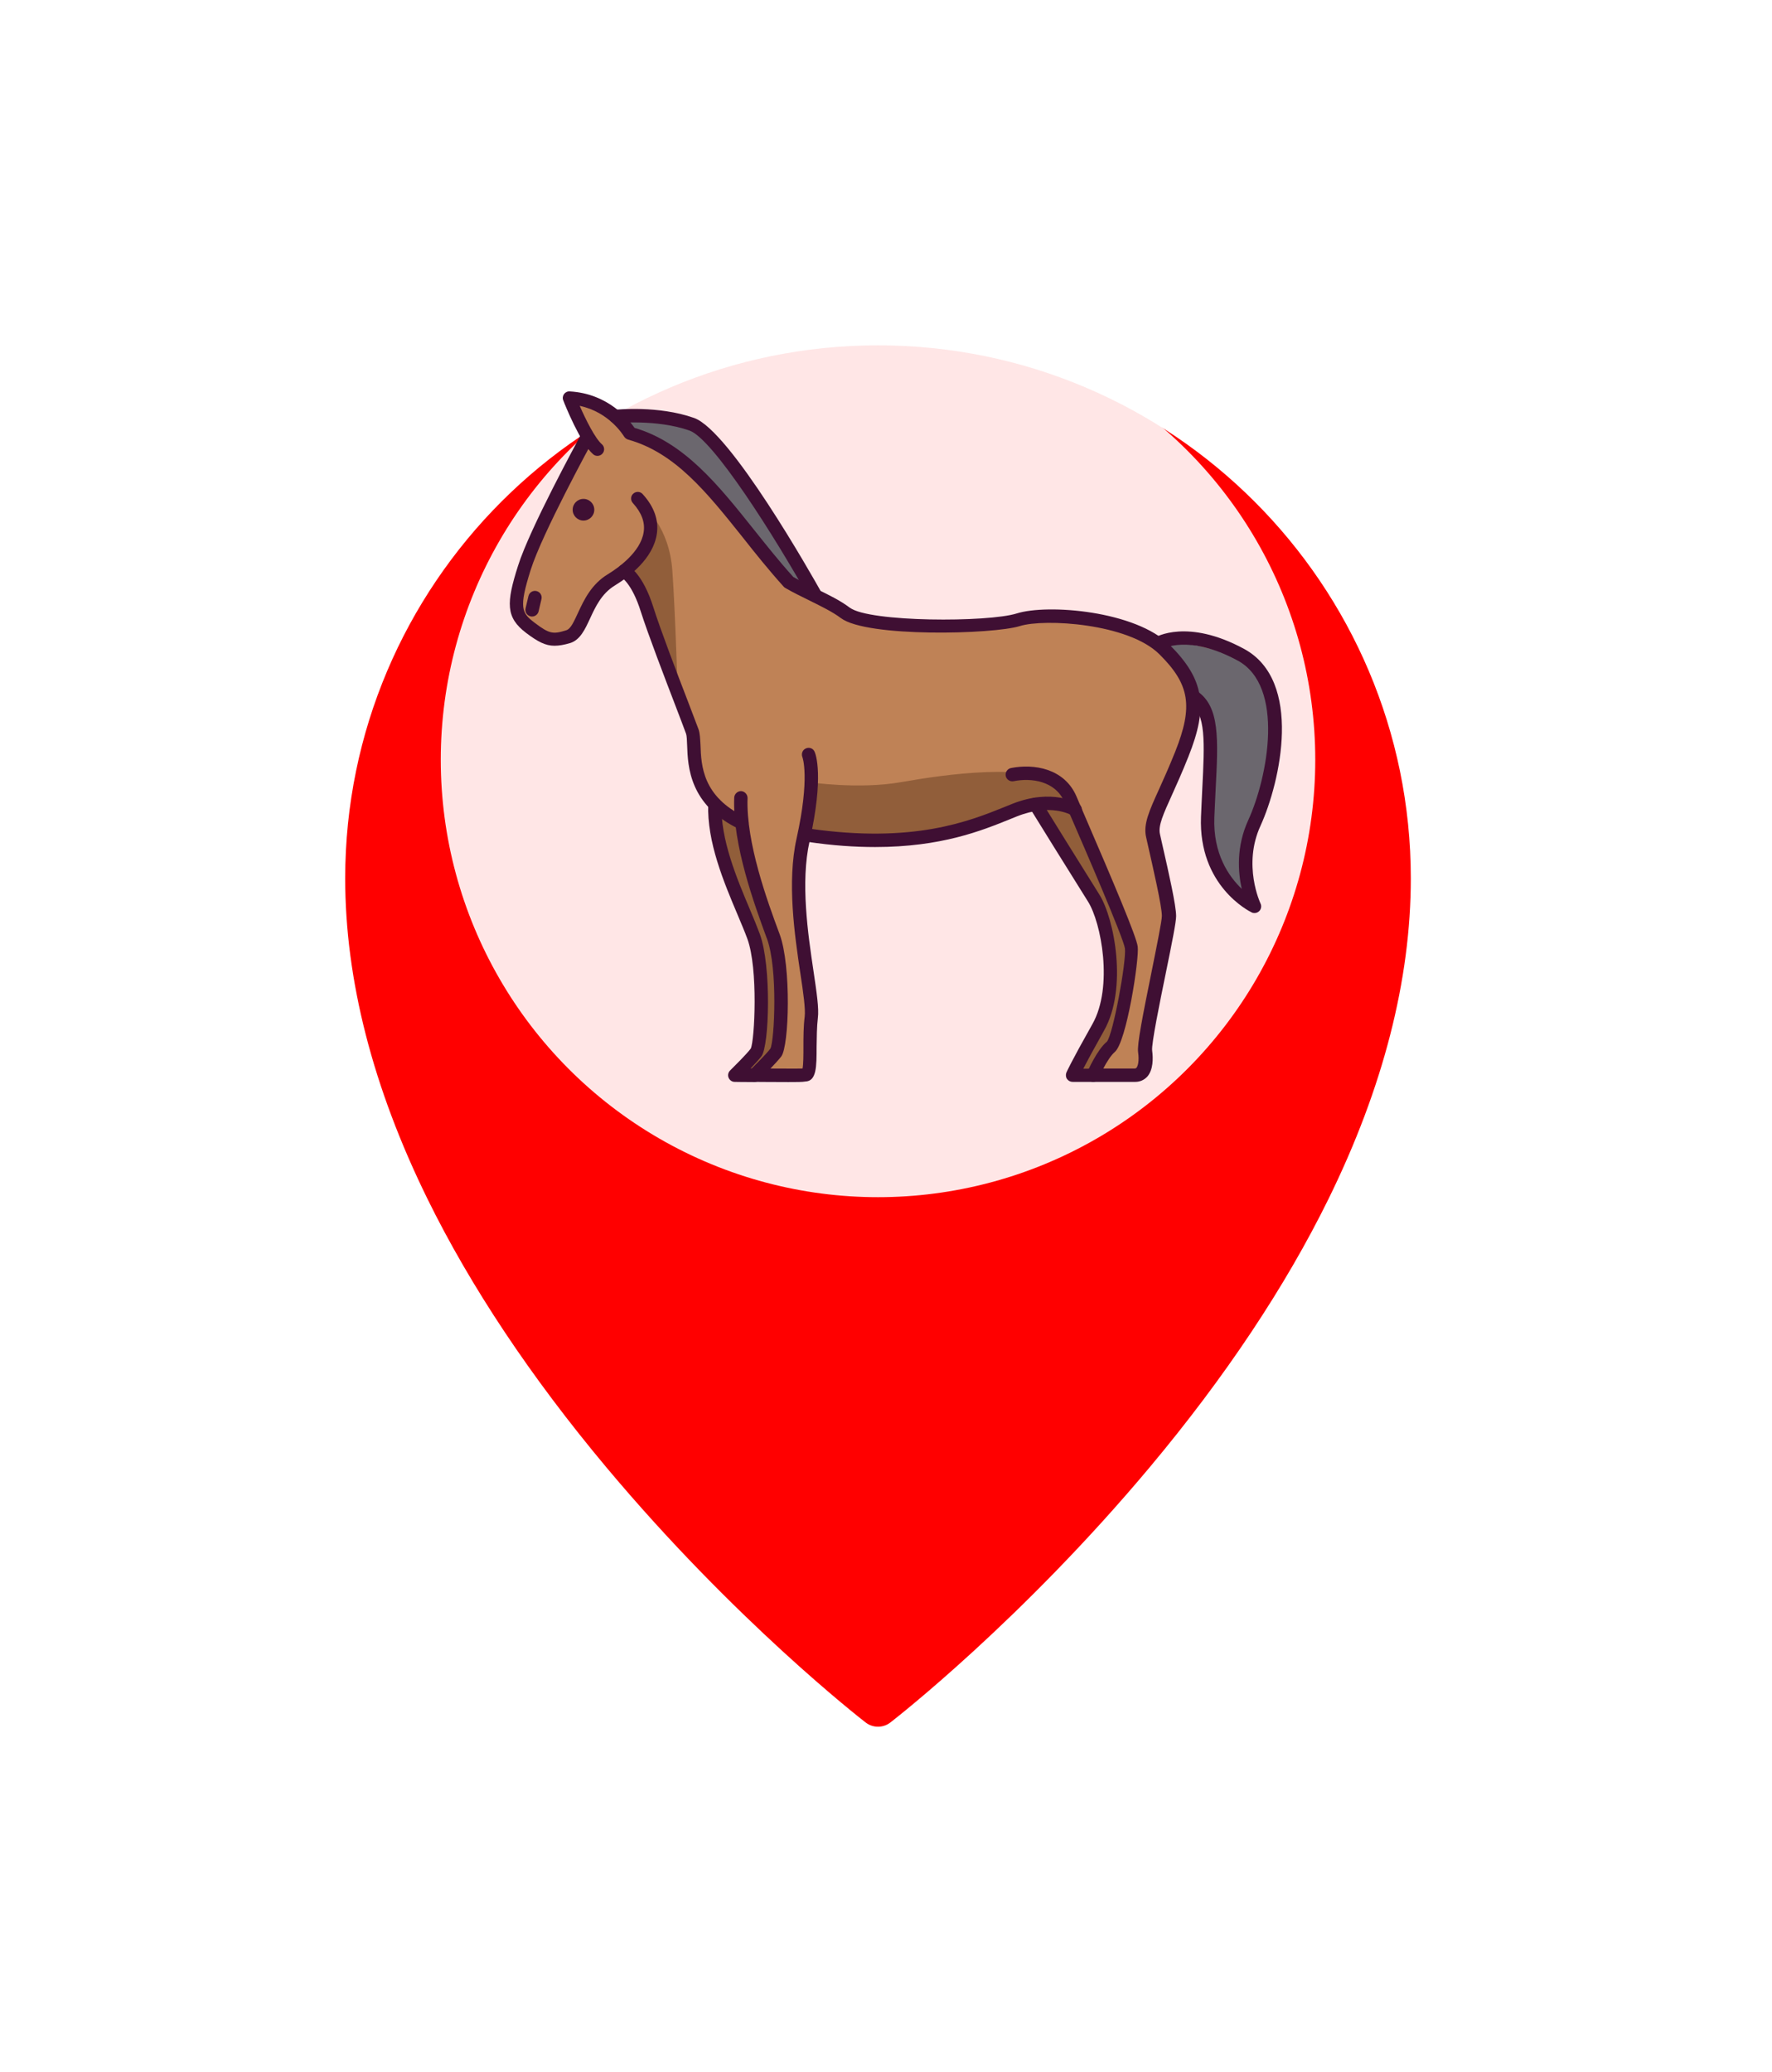 <svg width="77" height="90" viewBox="0 0 77 90" fill="none" xmlns="http://www.w3.org/2000/svg">
<g id="Group 1171275962">
<g id="Group 1171275914">
<g id="Vector" filter="url(#filter0_d_461_1055)">
<path d="M38.153 11C25.386 11 15 21.386 15 34.153C15 38.561 16.201 43.241 18.57 48.063C20.449 51.887 23.064 55.81 26.342 59.726C31.907 66.373 37.384 70.638 37.615 70.816C37.773 70.939 37.963 71 38.153 71C38.342 71 38.532 70.939 38.691 70.816C38.921 70.638 44.398 66.373 49.963 59.726C53.242 55.81 55.856 51.886 57.735 48.063C60.104 43.241 61.305 38.561 61.305 34.153C61.305 21.386 50.919 11 38.153 11Z" fill="#FF0000"/>
</g>
<circle id="Ellipse 3248" opacity="0.9" cx="38.153" cy="33" r="19" fill="white"/>
</g>
<g id="Group">
<g id="Group_2">
<g id="Group_3">
<g id="Group_4">
<path id="Vector_2" d="M25.464 19.093C25.519 19.093 25.581 19.108 25.668 19.14C25.205 18.442 24.743 17.283 24.743 17.283C26.553 17.385 27.391 18.826 27.391 18.826C29.891 19.712 31.81 21.694 33.346 24.397L35.547 25.697L38.078 27.006C40.044 27.303 43.358 27.194 44.267 26.904C45.38 26.559 48.741 26.763 50.324 27.946C51.906 29.129 51.593 27.17 53.92 28.431C56.247 29.685 55.361 33.892 54.507 35.741C53.661 37.59 54.507 39.369 54.507 39.369C54.507 39.369 52.368 38.335 52.478 35.491C52.588 32.647 52.854 30.962 51.867 30.273L51.828 30.21C51.953 30.923 51.789 31.714 51.373 32.748C50.559 34.793 49.971 35.6 50.12 36.274C50.269 36.94 50.817 39.22 50.817 39.776C50.817 40.333 49.705 45.096 49.775 45.652C49.846 46.209 49.736 46.694 49.329 46.694C48.921 46.694 47.503 46.694 47.503 46.694H46.61C46.61 46.694 46.759 46.326 47.73 44.61C48.694 42.902 48.161 39.996 47.527 38.993C46.9 37.99 45.012 34.958 44.996 34.926C44.73 34.966 44.424 35.044 44.087 35.177C42.458 35.828 40.021 36.979 35.132 36.274L34.952 36.219C34.936 36.305 34.92 36.384 34.897 36.47C34.27 39.291 35.391 43.106 35.257 44.179C35.124 45.253 35.336 46.671 34.991 46.686V46.694H34.701C34.419 46.694 34.012 46.694 33.643 46.694H32.782C32.319 46.694 31.928 46.686 31.928 46.686C31.928 46.686 32.633 45.997 32.852 45.699C33.072 45.401 33.26 42.072 32.742 40.661C32.225 39.251 30.988 36.94 31.058 34.919C29.883 33.728 30.251 32.27 30.071 31.761C29.851 31.134 28.551 27.867 28.104 26.457C27.666 25.07 27.125 24.788 27.102 24.78C26.921 24.922 26.741 25.047 26.553 25.157C25.362 25.877 25.362 27.413 24.68 27.625C23.999 27.836 23.748 27.797 23.02 27.241C22.299 26.684 22.252 26.261 22.761 24.647C23.294 23.049 25.464 19.093 25.464 19.093Z" fill="#BF8256"/>
</g>
</g>
</g>
<g id="Group_5">
<g id="Group_6">
<path id="Vector_3" d="M50.598 27.836C50.598 27.836 54.883 28.111 55.408 30.265C55.933 32.42 54.922 35.279 54.437 35.914C53.951 36.549 54.515 39.361 54.515 39.361C54.515 39.361 53.011 38.985 52.658 36.494C52.306 34.002 52.744 31.542 51.984 30.485C51.224 29.442 50.598 27.836 50.598 27.836Z" fill="#6B676E"/>
</g>
</g>
<g id="Group_7">
<g id="Group_8">
<path id="Vector_4" d="M26.976 18.184C26.976 18.184 29.616 17.965 30.509 18.709C31.403 19.453 35.195 25.752 35.195 25.752L34.176 25.157C34.176 25.157 30.337 20.025 29.084 19.524C27.83 19.022 27.477 18.897 27.477 18.897L26.976 18.184Z" fill="#6B676E"/>
</g>
</g>
<g id="Group_9">
<g id="Group_10">
<path id="Vector_5" d="M28.01 22.031C28.01 22.031 29.084 22.885 29.217 24.796C29.35 26.708 29.444 29.983 29.444 29.983L28.018 25.635L27.242 24.953C27.227 24.953 28.418 23.402 28.01 22.031Z" fill="#915E3A"/>
</g>
</g>
<g id="Group_11">
<g id="Group_12">
<path id="Vector_6" d="M35.132 33.971C35.132 33.971 37.31 34.3 39.167 33.971C41.023 33.642 44.823 33.093 46.108 34.12C47.401 35.138 47.863 37.81 47.863 37.81C47.863 37.81 45.983 34.582 44.087 35.185C42.191 35.788 40.115 36.776 37.529 36.501C34.944 36.227 34.983 36.047 34.983 36.047C34.983 36.047 35.39 34.809 35.132 33.971Z" fill="#915E3A"/>
</g>
</g>
<g id="Group_13">
<g id="Group_14">
<path id="Vector_7" d="M30.909 35.193C30.909 35.193 32.429 36.039 32.484 36.313C32.547 36.587 33.416 39.314 33.722 40.709C34.027 42.111 34.114 45.66 33.722 45.895C33.33 46.13 32.39 46.859 32.178 46.859C31.967 46.859 32.86 45.832 32.899 45.597C32.938 45.362 33.197 40.81 32.366 39.643C31.693 38.695 31.223 37.418 31.16 36.924C31.105 36.439 30.909 35.193 30.909 35.193Z" fill="#915E3A"/>
</g>
</g>
<g id="Group_15">
<g id="Group_16">
<path id="Vector_8" d="M45.145 35.177C45.145 35.177 48.035 39.627 47.934 39.964C47.832 40.301 48.255 43.083 48.255 43.083C48.255 43.083 46.288 46.593 46.61 46.702C46.923 46.82 47.91 46.71 47.91 46.71C47.91 46.71 47.855 45.895 48.286 45.472C48.717 45.049 49.25 41.414 49.179 41.155C49.109 40.897 47.166 36.172 47.166 36.172C47.166 36.172 46.288 34.966 45.865 34.934C45.442 34.895 45.145 35.177 45.145 35.177Z" fill="#915E3A"/>
</g>
</g>
<g id="Group_17">
<g id="Group_18">
<path id="Vector_9" d="M23.121 26.779C23.098 26.779 23.074 26.779 23.05 26.771C22.894 26.732 22.8 26.575 22.839 26.418L22.964 25.886C23.003 25.729 23.16 25.635 23.317 25.674C23.474 25.713 23.568 25.87 23.528 26.026L23.403 26.559C23.372 26.685 23.254 26.779 23.121 26.779Z" fill="#3F0F33"/>
</g>
</g>
<g id="Group_19">
<g id="Group_20">
<g id="Group_21">
<path id="Vector_10" d="M24.093 28.048C23.701 28.048 23.372 27.875 22.863 27.492C21.977 26.818 21.993 26.199 22.51 24.577C23.019 22.955 25.119 19.116 25.205 18.952C25.284 18.811 25.456 18.756 25.597 18.834C25.738 18.913 25.793 19.085 25.715 19.226C25.691 19.273 23.552 23.183 23.059 24.757C22.534 26.418 22.675 26.622 23.215 27.037C23.881 27.546 24.038 27.554 24.61 27.374C24.798 27.319 24.939 26.998 25.111 26.63C25.37 26.073 25.691 25.376 26.42 24.938C26.843 24.679 27.846 23.982 27.971 23.104C28.034 22.681 27.877 22.266 27.501 21.851C27.391 21.733 27.399 21.545 27.517 21.443C27.634 21.334 27.822 21.341 27.924 21.459C28.418 21.999 28.629 22.579 28.543 23.183C28.386 24.271 27.328 25.055 26.717 25.431C26.138 25.784 25.871 26.363 25.636 26.873C25.417 27.343 25.213 27.789 24.782 27.93C24.516 28.009 24.296 28.048 24.093 28.048Z" fill="#3F0F33"/>
</g>
</g>
<g id="Group_22">
<g id="Group_23">
<path id="Vector_11" d="M25.354 22.611C25.614 22.611 25.824 22.4 25.824 22.14C25.824 21.881 25.614 21.67 25.354 21.67C25.095 21.67 24.884 21.881 24.884 22.14C24.884 22.4 25.095 22.611 25.354 22.611Z" fill="#3F0F33"/>
</g>
</g>
<g id="Group_24">
<g id="Group_25">
<path id="Vector_12" d="M49.329 46.992H47.503C47.401 46.992 47.315 46.945 47.26 46.859C47.205 46.781 47.197 46.671 47.237 46.585C47.284 46.483 47.683 45.582 48.099 45.245C48.373 44.916 48.953 41.727 48.882 41.194C48.827 40.756 47.103 36.783 46.539 35.483C46.422 35.209 46.32 34.981 46.257 34.84C45.866 33.924 44.824 33.775 44.048 33.932C43.891 33.963 43.735 33.861 43.703 33.705C43.672 33.548 43.774 33.391 43.931 33.36C44.918 33.164 46.257 33.368 46.782 34.605C46.845 34.754 46.939 34.974 47.056 35.248C48.443 38.46 49.383 40.685 49.438 41.116C49.509 41.641 48.953 45.284 48.435 45.699C48.287 45.825 48.091 46.123 47.942 46.412H49.297C49.344 46.412 49.368 46.397 49.383 46.381C49.446 46.303 49.509 46.083 49.454 45.699C49.407 45.362 49.65 44.14 50.049 42.166C50.253 41.148 50.488 39.996 50.488 39.784C50.488 39.353 50.089 37.63 49.901 36.799C49.861 36.611 49.822 36.455 49.799 36.345C49.681 35.796 49.932 35.232 50.363 34.284C50.559 33.853 50.801 33.313 51.068 32.647C51.851 30.68 51.703 29.732 50.386 28.424C49.039 27.076 45.388 26.857 44.314 27.194C43.155 27.554 37.678 27.695 36.542 26.849C36.166 26.567 35.688 26.34 35.187 26.089C34.842 25.917 34.474 25.744 34.114 25.533C34.09 25.517 34.059 25.494 34.043 25.47C33.408 24.765 32.829 24.044 32.28 23.347C30.698 21.365 29.326 19.657 27.29 19.093C27.219 19.069 27.156 19.022 27.117 18.959C27.086 18.913 26.483 17.902 25.19 17.628C25.448 18.215 25.856 19.038 26.154 19.296C26.271 19.398 26.287 19.586 26.177 19.704C26.075 19.821 25.887 19.837 25.77 19.727C25.221 19.249 24.547 17.581 24.477 17.393C24.438 17.299 24.453 17.197 24.508 17.118C24.563 17.04 24.657 16.993 24.759 17.001C26.428 17.095 27.329 18.231 27.572 18.584C29.734 19.218 31.207 21.059 32.758 23.002C33.299 23.676 33.855 24.381 34.474 25.063C34.811 25.251 35.148 25.415 35.477 25.58C36.01 25.838 36.511 26.081 36.926 26.395C37.78 27.029 42.935 27.037 44.181 26.645C45.521 26.222 49.344 26.528 50.833 28.017C52.321 29.505 52.517 30.68 51.64 32.866C51.373 33.54 51.123 34.088 50.927 34.527C50.551 35.358 50.324 35.859 50.402 36.219C50.425 36.329 50.465 36.486 50.504 36.674C50.794 37.943 51.107 39.33 51.107 39.792C51.107 40.051 50.935 40.912 50.653 42.291C50.402 43.514 50.026 45.362 50.065 45.629C50.112 45.981 50.112 46.467 49.853 46.765C49.712 46.914 49.532 46.992 49.329 46.992Z" fill="#3F0F33"/>
</g>
</g>
<g id="Group_26">
<g id="Group_27">
<path id="Vector_13" d="M47.503 46.992H46.61C46.516 46.992 46.422 46.945 46.367 46.867C46.312 46.788 46.304 46.687 46.336 46.593C46.343 46.577 46.508 46.185 47.472 44.477C48.38 42.863 47.856 40.074 47.276 39.157C46.649 38.162 44.761 35.122 44.745 35.091C44.659 34.958 44.706 34.778 44.839 34.691C44.972 34.605 45.153 34.652 45.239 34.785C45.255 34.817 47.143 37.857 47.769 38.852C48.428 39.902 49.007 42.941 47.973 44.767C47.503 45.605 47.229 46.114 47.072 46.42H47.503C47.66 46.42 47.793 46.553 47.793 46.71C47.793 46.867 47.668 46.992 47.503 46.992Z" fill="#3F0F33"/>
</g>
</g>
<g id="Group_28">
<g id="Group_29">
<path id="Vector_14" d="M38.031 36.791C37.161 36.791 36.182 36.729 35.085 36.564C34.928 36.541 34.819 36.392 34.842 36.235C34.865 36.079 35.014 35.969 35.171 35.992C39.7 36.643 42.097 35.679 43.687 35.037L43.977 34.919C45.724 34.222 46.829 34.888 46.876 34.919C47.009 35.005 47.056 35.185 46.97 35.319C46.884 35.452 46.712 35.499 46.571 35.413C46.531 35.389 45.646 34.88 44.189 35.46L43.899 35.577C42.645 36.086 40.89 36.791 38.031 36.791Z" fill="#3F0F33"/>
</g>
</g>
<g id="Group_30">
<g id="Group_31">
<path id="Vector_15" d="M34.254 47C33.62 47 32.836 46.992 32.781 46.992C32.664 46.992 32.562 46.922 32.515 46.812C32.468 46.702 32.499 46.577 32.578 46.498C32.766 46.31 33.306 45.778 33.479 45.543C33.651 45.19 33.808 42.087 33.33 40.779L33.314 40.74C32.797 39.33 31.826 36.697 31.904 34.645C31.912 34.488 32.045 34.362 32.202 34.362C32.358 34.37 32.484 34.504 32.484 34.66C32.413 36.603 33.353 39.165 33.863 40.536L33.878 40.575C34.388 41.954 34.294 45.433 33.949 45.887C33.847 46.02 33.659 46.224 33.479 46.412C33.964 46.412 34.583 46.42 34.873 46.412C34.912 46.232 34.912 45.809 34.912 45.48C34.912 45.065 34.912 44.587 34.967 44.156C35.006 43.819 34.905 43.106 34.779 42.283C34.529 40.607 34.192 38.311 34.615 36.415C35.202 33.775 34.873 32.889 34.865 32.882C34.811 32.733 34.873 32.568 35.022 32.506C35.171 32.443 35.336 32.506 35.398 32.654C35.445 32.756 35.813 33.712 35.179 36.541C34.779 38.327 35.108 40.56 35.351 42.189C35.484 43.09 35.594 43.811 35.539 44.218C35.492 44.61 35.492 45.065 35.484 45.472C35.484 46.334 35.484 46.961 34.991 46.976C34.873 47 34.583 47 34.254 47Z" fill="#3F0F33"/>
</g>
</g>
<g id="Group_32">
<g id="Group_33">
<path id="Vector_16" d="M32.781 47C32.319 47 31.927 46.992 31.927 46.992C31.81 46.992 31.708 46.922 31.661 46.812C31.614 46.703 31.645 46.577 31.724 46.499C31.912 46.311 32.452 45.778 32.625 45.543C32.789 45.19 32.954 42.088 32.476 40.779C32.366 40.474 32.209 40.114 32.053 39.737C31.457 38.327 30.713 36.564 30.776 34.927C30.784 34.77 30.917 34.637 31.073 34.645C31.23 34.653 31.355 34.786 31.355 34.943C31.301 36.447 32.014 38.147 32.586 39.502C32.75 39.886 32.899 40.255 33.016 40.568C33.526 41.947 33.432 45.425 33.087 45.88C32.985 46.013 32.797 46.217 32.617 46.405H32.781C32.938 46.405 33.071 46.538 33.071 46.695C33.071 46.867 32.938 47 32.781 47Z" fill="#3F0F33"/>
</g>
</g>
<g id="Group_34">
<g id="Group_35">
<path id="Vector_17" d="M32.241 36.039C32.202 36.039 32.155 36.031 32.116 36.008C29.953 34.974 29.891 33.289 29.859 32.388C29.851 32.169 29.844 31.965 29.812 31.871C29.742 31.683 29.577 31.237 29.358 30.672C28.88 29.427 28.159 27.546 27.846 26.567C27.462 25.337 26.992 25.063 26.984 25.063C26.851 24.985 26.788 24.812 26.866 24.671C26.937 24.53 27.101 24.475 27.242 24.538C27.313 24.569 27.932 24.906 28.394 26.387C28.7 27.351 29.413 29.223 29.891 30.461C30.11 31.033 30.282 31.48 30.353 31.675C30.416 31.855 30.423 32.083 30.439 32.365C30.47 33.25 30.525 34.598 32.366 35.483C32.507 35.553 32.57 35.726 32.499 35.867C32.453 35.977 32.343 36.039 32.241 36.039Z" fill="#3F0F33"/>
</g>
</g>
<g id="Group_36">
<g id="Group_37">
<path id="Vector_18" d="M54.507 39.659C54.468 39.659 54.421 39.651 54.382 39.627C54.288 39.58 52.071 38.476 52.188 35.475C52.204 35.052 52.227 34.652 52.243 34.276C52.345 32.231 52.408 31.001 51.702 30.508C51.569 30.414 51.538 30.234 51.632 30.1C51.726 29.967 51.906 29.936 52.039 30.03C53.003 30.712 52.94 32.067 52.823 34.308C52.807 34.684 52.784 35.075 52.768 35.498C52.705 37.089 53.403 38.076 53.959 38.609C53.794 37.873 53.716 36.768 54.241 35.624C55.095 33.759 55.839 29.803 53.779 28.69C51.648 27.538 50.519 28.173 50.472 28.204C50.331 28.283 50.159 28.244 50.073 28.103C49.995 27.969 50.034 27.789 50.167 27.703C50.222 27.664 51.601 26.857 54.053 28.181C56.623 29.568 55.643 33.955 54.774 35.867C53.99 37.567 54.766 39.228 54.774 39.243C54.828 39.353 54.805 39.486 54.719 39.573C54.656 39.635 54.586 39.659 54.507 39.659Z" fill="#3F0F33"/>
</g>
</g>
<g id="Group_38">
<g id="Group_39">
<path id="Vector_19" d="M35.43 26.16C35.328 26.16 35.226 26.105 35.179 26.011C33.643 23.269 30.987 19.069 29.961 18.701C28.535 18.2 26.796 18.38 26.78 18.38C26.616 18.395 26.475 18.278 26.459 18.121C26.443 17.965 26.561 17.816 26.718 17.8C26.796 17.792 28.606 17.604 30.157 18.153C31.724 18.701 35.289 25.008 35.688 25.721C35.767 25.862 35.72 26.034 35.578 26.113C35.524 26.144 35.477 26.16 35.43 26.16Z" fill="#3F0F33"/>
</g>
</g>
</g>
</g>
</g>
<defs>
<filter id="filter0_d_461_1055" x="0" y="0" width="76.305" height="90" filterUnits="userSpaceOnUse" color-interpolation-filters="sRGB">
<feFlood flood-opacity="0" result="BackgroundImageFix"/>
<feColorMatrix in="SourceAlpha" type="matrix" values="0 0 0 0 0 0 0 0 0 0 0 0 0 0 0 0 0 0 127 0" result="hardAlpha"/>
<feOffset dy="4"/>
<feGaussianBlur stdDeviation="7.5"/>
<feComposite in2="hardAlpha" operator="out"/>
<feColorMatrix type="matrix" values="0 0 0 0 0 0 0 0 0 0 0 0 0 0 0 0 0 0 0.25 0"/>
<feBlend mode="normal" in2="BackgroundImageFix" result="effect1_dropShadow_461_1055"/>
<feBlend mode="normal" in="SourceGraphic" in2="effect1_dropShadow_461_1055" result="shape"/>
</filter>
</defs>
</svg>
